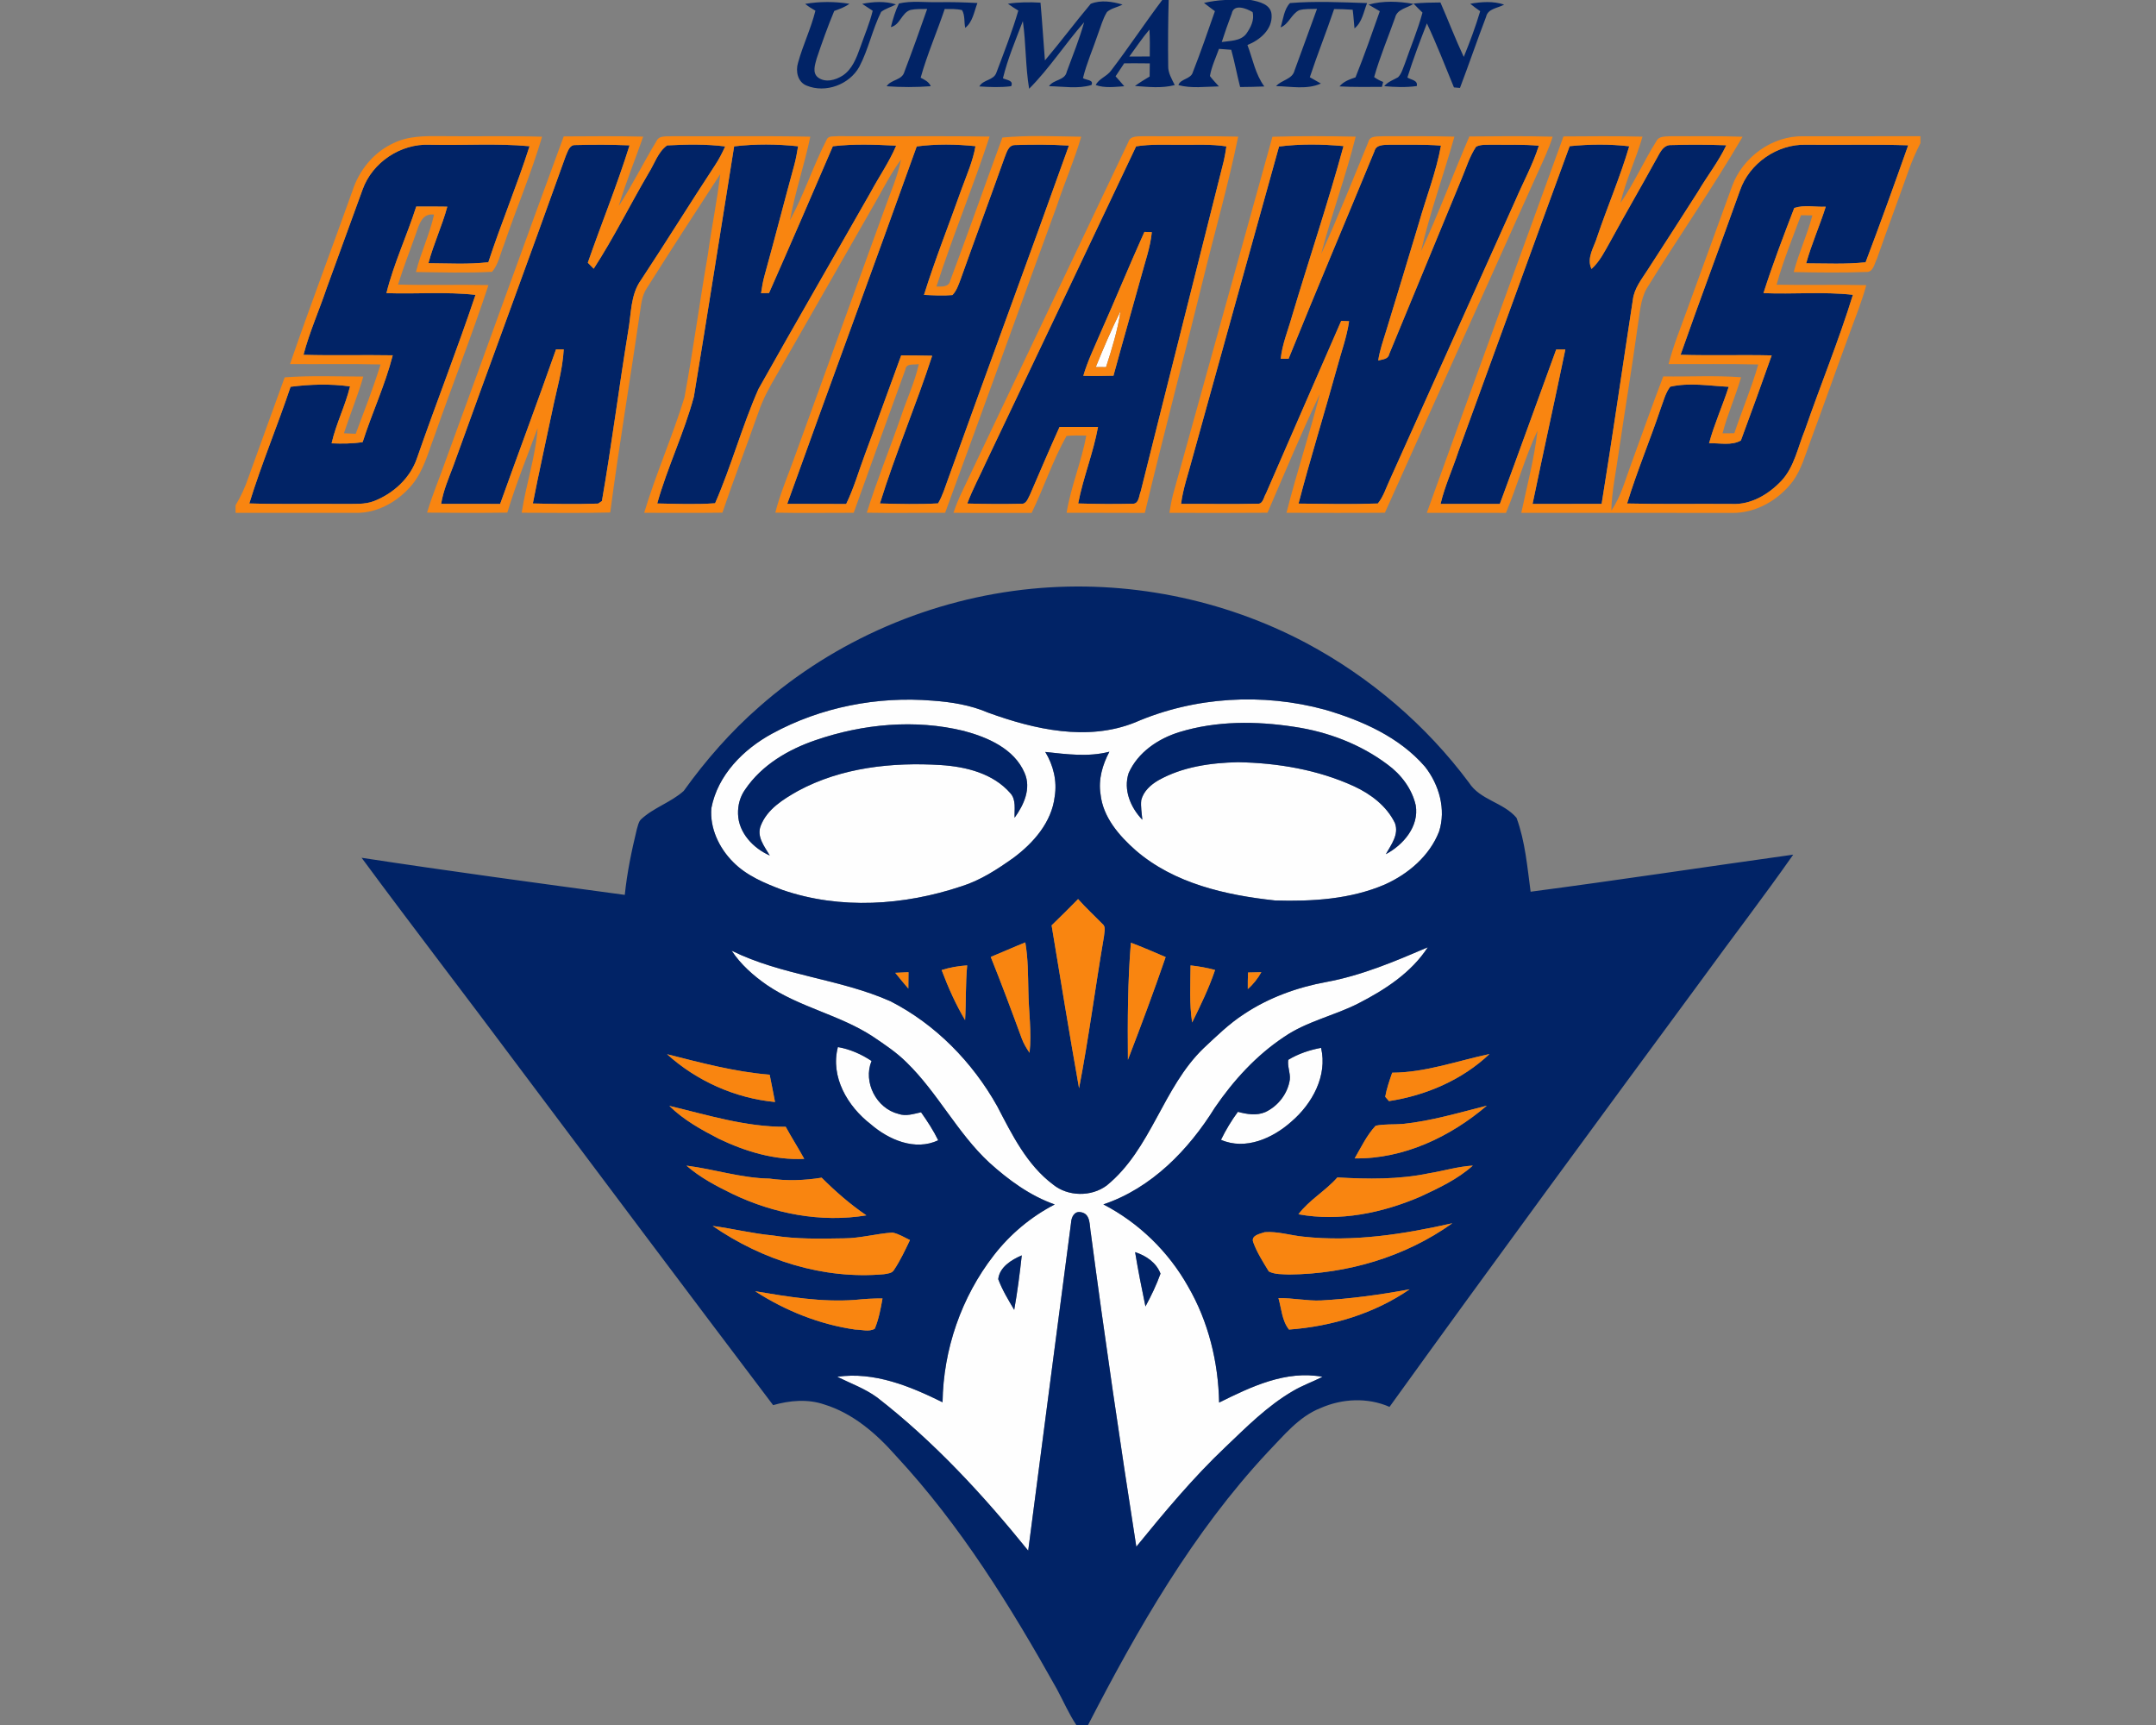 <?xml version="1.0" encoding="UTF-8"?>
<!DOCTYPE svg PUBLIC "-//W3C//DTD SVG 1.1//EN" "http://www.w3.org/Graphics/SVG/1.1/DTD/svg11.dtd">
<!-- Creator: CorelDRAW -->
<svg xmlns="http://www.w3.org/2000/svg" xml:space="preserve" width="2000px" height="1600px" version="1.1" style="shape-rendering:geometricPrecision; text-rendering:geometricPrecision; image-rendering:optimizeQuality; fill-rule:evenodd; clip-rule:evenodd"
viewBox="0 0 2000 1600"
 xmlns:xlink="http://www.w3.org/1999/xlink">
 <rect x="0" y="0" width="2000" height="1600" fill="#808080" stroke="none"/>
 <defs>
  <style type="text/css">
   <![CDATA[
    .fil1 {fill:#012366;fill-rule:nonzero}
    .fil2 {fill:#F98510;fill-rule:nonzero}
    .fil0 {fill:#FEFEFE;fill-rule:nonzero}
   ]]>
  </style>
 </defs>
 <g id="Capa_x0020_1">
  <g id="Tennessee_x0020_Martin_x0020_Skyhawks.cdr">
   <path class="fil0" d="M1230.49 910.81c32.74,-6.04 63.55,-19.13 93.99,-32.16 -15.31,23.58 -39.71,39.39 -64.29,52 -22.55,11.52 -48.08,16.69 -69.12,31.18 -25.69,17.08 -46.83,40.26 -64.16,65.62 -24.29,39.12 -58.83,74.75 -103.39,89.66 32.88,17.04 60.43,43.82 78.55,76.11 18.94,32.56 28.08,70.17 28.84,107.71 29.62,-14.65 61.86,-30.23 95.9,-23.87 -9.14,4.66 -18.89,8.03 -27.71,13.33 -23.44,13.69 -42.73,33.13 -62.25,51.73 -30.09,28.48 -56.61,60.4 -82.76,92.48 -15.1,-96.69 -29.3,-193.51 -42.14,-290.52 -1.43,-7.15 0.16,-18.3 -9.43,-19.76 -6.1,-1.17 -8.74,4.93 -8.98,9.96 -13.22,101.32 -26.63,202.65 -39.74,304 -41.85,-51.79 -87.44,-101.17 -140.13,-142.09 -11.31,-8.27 -24.58,-13.01 -37.03,-19.18 34.41,-4.95 67.52,8.74 97.72,23.63 0.66,-48.93 17.48,-97.67 47.55,-136.32 15.15,-19.58 34.51,-35.76 56.5,-47.15 -22.94,-8.06 -42.81,-22.68 -60.69,-38.81 -29.64,-27.5 -47.79,-64.74 -76.69,-92.9 -9.43,-9.41 -20.58,-16.77 -31.57,-24.19 -30.63,-20 -67.76,-26.96 -98.02,-47.6 -12.55,-8.72 -24.29,-19.05 -32.74,-31.89 46.65,23.12 100.06,25.9 147.39,46.94 41.78,21.37 76.08,56.47 98.94,97.27 13.75,26.38 27.45,54.38 51.82,72.69 13.88,11.28 35.47,11.55 49.77,0.92 41.43,-33.72 51.9,-90.75 89.91,-127.36 11.89,-11.1 23.6,-22.65 37.33,-31.55 23.01,-15.34 49.5,-24.93 76.63,-29.88zm-35.42 72.21c9.3,-5.64 19.77,-9.11 30.41,-11.1 6.12,25.91 -8.26,51.95 -27.54,68.43 -17.22,15.39 -42.6,26.83 -65.3,16.87 4.45,-9.11 9.69,-17.8 15.68,-25.96 8.24,2.2 17.19,3.76 25.35,0.29 11.89,-5.54 20.93,-17.16 22.83,-30.22 0.64,-6.2 -2.43,-12.22 -1.43,-18.31zm-417.8 -11.84c11.23,1.99 21.75,6.6 31.21,12.9 -8.08,19.66 4.5,44.03 24.98,49.11 6.96,2.47 14.12,-0.05 20.95,-1.51 5.86,8.29 11.45,16.82 15.92,25.99 -21.48,10.12 -45.96,-0.48 -62.62,-14.94 -21.38,-16.45 -37.67,-43.89 -30.44,-71.55zm239.21 -630.73c7.1,-17.56 14.65,-34.99 22.99,-51.97 -2.62,17.75 -7.97,34.99 -13.46,52.05 -3.18,-0.03 -6.35,-0.08 -9.53,-0.08zm-300.16 339.98c45.11,-24.56 97.69,-34.79 148.79,-30.55 17.59,1.25 35.26,4.11 51.55,11.13 43.05,15.63 92.14,26.81 136.29,9.06 55.18,-23.9 118.47,-27.58 176.35,-11.76 34.25,10.06 68.82,25.32 92.61,52.84 13.06,16.61 19.73,39.66 13,60.24 -8.82,22.52 -28.47,39.21 -50.11,48.96 -32,13.8 -67.66,15.89 -102.07,14.86 -45.67,-4.91 -93.51,-15.66 -129.17,-46.44 -15.47,-13.67 -30.43,-30.78 -32.66,-52.19 -2.17,-13.69 1.86,-27.31 8.21,-39.33 -19.6,5.11 -39.71,2.3 -59.47,0.21 7.47,12.26 11.08,26.91 8.77,41.22 -2.75,23.89 -19.66,43.17 -38.28,57 -14.96,10.63 -30.59,20.9 -48.26,26.41 -53.14,17.78 -112.35,21.78 -165.88,3.42 -16.48,-6.25 -33.43,-13.19 -45.99,-26.01 -12.95,-12.96 -21.67,-31.37 -20.11,-49.91 5.86,-30.73 29.75,-54.67 56.43,-69.16zm377.8 -1.41l0 0c-19.66,6.04 -38.52,18.7 -47.1,37.96 -5.19,15.55 1.78,32.08 12.66,43.37 -0.47,-6.04 -1.69,-12.11 -1,-18.18 2.04,-8.26 8.84,-14.35 15.97,-18.46 22.36,-12.53 48.4,-16.16 73.69,-16.74 36.85,0.66 74.07,6.91 107.74,22.33 15.55,7.2 30.33,18.36 37.91,34.09 3.97,10.6 -3.5,20.11 -8.4,28.88 16.21,-8.59 30.97,-25.78 27.71,-45.28 -3.47,-15.41 -13.67,-28.79 -26.31,-37.98 -25.13,-18.84 -55.33,-30.25 -86.3,-34.84 -35.31,-5.45 -72.16,-5.67 -106.57,4.85zm-337.27 7.42l0 0c-25.51,8.66 -50.23,23.12 -65.59,45.83 -4.72,6.54 -6.89,14.7 -6.62,22.72 0.45,17.43 14.14,31.85 29.45,38.52 -4.82,-8.21 -12.42,-17.43 -8.42,-27.55 5.93,-15.44 20.87,-24.58 34.62,-32.37 40.27,-21.75 87.5,-26.78 132.58,-23.97 23.32,1.53 48.38,7.73 64.32,26.04 5.7,6.17 3.66,15.23 4,22.86 8.51,-11.87 15.63,-27.1 9.25,-41.62 -9.62,-22.44 -34.17,-33.03 -56.35,-38.94 -45.22,-11.07 -93.45,-6.52 -137.24,8.48zm296.13 474.96l0 0c2.76,16.88 6.12,33.65 9.59,50.39 5.32,-9.8 10.22,-19.92 13.96,-30.44 -3.84,-10.25 -13.48,-16.71 -23.55,-19.95zm-126.97 25.07l0 0c3.74,10.03 9.38,19.28 14.81,28.47 2.99,-16.74 5.17,-33.64 7.02,-50.54 -9.48,4.03 -20.66,10.91 -21.83,22.07z"/>
   <path class="fil1" d="M957.51 546.07c87.18,-8.48 176.8,9.29 254.15,50.35 58.96,31.47 111.12,75.9 151.04,129.54 10.33,16.16 32.08,18.28 44.11,32.64 8.05,21.9 9.96,45.51 13.06,68.5 81.3,-10.73 162.38,-23.05 243.6,-34.38 -27.26,38.91 -56.29,76.58 -84.21,115.07 -97.25,132 -194.44,264.08 -290.28,397.14 -20.34,-8.93 -43.97,-7.76 -64.11,1.16 -20.26,8.03 -34.09,25.62 -48.84,40.8 -69.41,74.33 -120.35,163.26 -166.71,253.11l-10.91 0c-6.99,-10.59 -12.05,-22.28 -18.06,-33.43 -42.79,-76.48 -89.33,-151.76 -149.2,-216.21 -18.17,-20.61 -39.94,-39.52 -66.67,-47.71 -15.39,-5.22 -31.92,-3.68 -47.31,0.66 -79.26,-104.71 -157.99,-209.8 -236.8,-314.83 -48.05,-64.48 -97.19,-128.16 -144.93,-192.85 81.25,12.4 162.71,23.42 244.14,34.41 2.09,-20.53 6.3,-40.77 11.15,-60.82 1.03,-3.1 1.43,-6.7 3.81,-9.14 11.71,-10.99 27.82,-15.81 39.69,-26.44 20.47,-28.53 43.73,-55.15 70.22,-78.22 70.09,-61.83 160.08,-100.37 253.06,-109.35zm-31.5 640.4c1.17,-11.16 12.35,-18.04 21.83,-22.07 -1.85,16.9 -4.03,33.8 -7.02,50.54 -5.43,-9.19 -11.07,-18.44 -14.81,-28.47zm126.97 -25.07c10.07,3.24 19.71,9.7 23.55,19.95 -3.74,10.52 -8.64,20.64 -13.96,30.44 -3.47,-16.74 -6.83,-33.51 -9.59,-50.39zm-296.13 -474.96c43.79,-15 92.02,-19.55 137.24,-8.48 22.18,5.91 46.73,16.5 56.35,38.94 6.38,14.52 -0.74,29.75 -9.25,41.62 -0.34,-7.63 1.7,-16.69 -4,-22.86 -15.94,-18.31 -41,-24.51 -64.32,-26.04 -45.08,-2.81 -92.31,2.22 -132.58,23.97 -13.75,7.79 -28.69,16.93 -34.62,32.37 -4,10.12 3.6,19.34 8.42,27.55 -15.31,-6.67 -29,-21.09 -29.45,-38.52 -0.27,-8.02 1.9,-16.18 6.62,-22.72 15.36,-22.71 40.08,-37.17 65.59,-45.83zm337.27 -7.42c34.41,-10.52 71.26,-10.3 106.57,-4.85 30.97,4.59 61.17,16 86.3,34.84 12.64,9.19 22.84,22.57 26.31,37.98 3.26,19.5 -11.5,36.69 -27.71,45.28 4.9,-8.77 12.37,-18.28 8.4,-28.88 -7.58,-15.73 -22.36,-26.89 -37.91,-34.09 -33.67,-15.42 -70.89,-21.67 -107.74,-22.33 -25.29,0.58 -51.33,4.21 -73.69,16.74 -7.13,4.11 -13.93,10.2 -15.97,18.46 -0.69,6.07 0.53,12.14 1,18.18 -10.88,-11.29 -17.85,-27.82 -12.66,-43.37 8.58,-19.26 27.44,-31.92 47.1,-37.96zm519.92 -502.25c8.66,-25.3 34.7,-43.31 61.4,-42.54 31.56,0.39 63.13,-0.51 94.68,0.53 -12.79,36.31 -25.88,72.52 -39.52,108.52 -18.31,1.99 -36.77,1.01 -55.13,0.99 4.96,-17.89 12.58,-34.87 18.17,-52.54 -9.67,0.4 -19.92,-1.85 -29.19,1.12 -10.04,26.14 -20.1,52.37 -28.58,79.04 27.63,1.17 55.44,-1.53 82.97,1.57 -13.09,42.38 -29.99,83.55 -44.53,125.45 -6.57,15.9 -9.7,33.99 -21.73,47 -11.84,12.55 -28.15,22.38 -45.96,21.53 -32.39,-0.26 -64.84,0.35 -97.24,-0.42 9.09,-29.83 21.27,-58.65 31.18,-88.21 2.62,-6.81 4.29,-14.25 8.82,-20.13 17.83,-4.06 36.24,-0.8 54.25,0.08 -5.67,17.61 -13.38,34.54 -18.22,52.39 9.74,-0.39 20.58,2.47 29.51,-2.57 9.72,-26.22 19.25,-52.55 28.58,-78.94 -28.19,-0.66 -56.37,0.29 -84.53,-0.55 17.88,-50.94 36.93,-101.49 55.07,-152.32zm-157.96 -41.19c18.31,-1.86 36.93,-2.07 55.26,0.1 -8.35,28.43 -20.13,55.71 -29.64,83.76 -2.84,9.73 -10.25,19.69 -5.35,30.04 7.81,-7.07 12.39,-16.63 17.51,-25.64 13.66,-25.09 28.08,-49.75 41.8,-74.78 3.68,-5.96 6.51,-15.13 15.18,-14.52 16.82,-0.5 33.69,-0.4 50.54,0.19 -7.21,15.28 -17.8,28.58 -26.31,43.12 -15.39,24.22 -31.04,48.27 -46.59,72.38 -5.57,8.74 -12.53,17.21 -13.78,27.89 -9.69,63.05 -18.75,126.22 -28.95,189.22 -21.38,0.18 -42.73,-0.05 -64.08,0.05 9.88,-47.79 20.53,-95.44 30.41,-143.26 -2.83,0.03 -5.67,0.03 -8.48,0.03 -17.45,47.73 -34.62,95.6 -52.29,143.26 -18.33,0 -36.66,-0.06 -54.99,-0.03 3.95,-16.63 11.18,-32.24 16.5,-48.48 34.52,-94.41 68.61,-188.95 103.26,-283.33zm-269.59 0.31c19.76,-2.54 39.97,-2.22 59.82,-0.39 -14.47,53.08 -32.11,105.27 -47.85,158.01 -3.65,13.03 -9.03,25.7 -10.41,39.26 1.83,0 5.46,0 7.29,0 26.06,-64.45 53.27,-128.45 79.73,-192.74 1.54,-5.94 8.61,-5.62 13.51,-5.78 16.03,0.13 32.11,-0.47 48.14,0.8 -4.48,24.68 -13.81,48.13 -20.61,72.21 -10.07,33.24 -19.98,66.52 -30.25,99.71 -2.79,9.03 -5.94,18.01 -7.37,27.41 3.81,-1.11 9.22,-1 10.17,-5.88 22.57,-54.33 44.82,-108.82 67.37,-163.15 4.16,-9.85 7.23,-20.37 13.27,-29.3 4.55,-2.3 9.8,-1.64 14.73,-1.82 14.49,0.21 29,-0.43 43.47,0.92 -5.57,17.57 -14.52,33.78 -21.75,50.68 -38.86,86.54 -77.8,173.03 -116.66,259.57 -3.45,7.29 -5.78,15.32 -10.97,21.62 -24.48,0.87 -49.03,0.34 -73.54,0.08 11.02,-42.36 24.16,-84.11 35.79,-126.28 3.79,-14.25 9.01,-28.21 11.1,-42.86 -1.83,-0.08 -5.48,-0.27 -7.31,-0.34 -23.15,53.37 -46.65,106.62 -69.75,160.02 -2.28,3.53 -2.65,10.28 -8.18,9.57 -23.53,0.58 -47.1,0.05 -70.63,0.15 1.8,-14.06 6.57,-27.47 10.17,-41.13 26.95,-96.77 53.67,-193.59 80.72,-290.34zm-336.11 -0.07c18.04,-2.39 36.45,-2.12 54.52,-0.24 -2.38,13.8 -8.08,26.62 -12.85,39.68 -11.63,32.77 -24.53,65.11 -34.91,98.28 8.77,0.39 17.59,0.92 26.36,0.16 3.92,-4.06 5.67,-9.57 7.63,-14.71 13.37,-37.53 27.25,-74.91 40.61,-112.45 2.03,-4.77 3.41,-12.08 9.98,-12.02 16.61,-0.51 33.27,-0.53 49.86,0.5 -36.85,103.15 -74.94,205.85 -111.95,308.93 -2.89,7.76 -5.17,15.84 -9.46,22.96 -17.96,1.01 -35.97,0.53 -53.93,0.08 14.38,-46.28 33.48,-90.96 48.5,-137.03 -9.59,-0.24 -19.18,-0.26 -28.74,-0.34 -11.26,30.62 -22.25,61.37 -33.67,91.94 -5.72,15.34 -10.22,31.16 -17.38,45.91 -18.22,-0.16 -36.45,0.03 -54.67,-0.13 39.73,-110.62 80.48,-220.88 120.1,-331.52zm-169.37 -0.06c19.65,-2.38 39.68,-2.17 59.34,-0.08 -0.93,5.56 -1.89,11.15 -3.34,16.64 -9.38,34.22 -18.18,68.61 -27.66,102.78 -1.59,5.54 -2.52,11.18 -3.36,16.85 1.85,-0.03 5.56,-0.11 7.39,-0.14 20.02,-45.27 39.65,-90.7 59.2,-136.15 19.47,-2.34 39.21,-1.54 58.76,-0.56 -6.44,15.23 -15.97,28.82 -23.76,43.34 -34.6,60.82 -69.7,121.37 -103.98,182.38 -15.26,34.57 -25.14,71.37 -40.24,105.96 -17.85,1.3 -35.81,0.53 -53.69,0.21 9.4,-33.64 24.93,-65.32 33.99,-99.04 12.82,-77.33 24.87,-154.81 37.35,-232.19zm-156.19 8.9c1.88,-4 3.29,-10.43 8.93,-10.12 16.74,-0.45 33.51,-0.42 50.25,0.27 -11.47,36.79 -26.09,72.5 -38.73,108.87 1.38,1.38 4.11,4.16 5.48,5.54 18.55,-28.56 33.65,-59.21 50.87,-88.56 5.51,-8.66 8.66,-19.65 17.21,-25.8 17.91,-0.93 36.03,-1.32 53.89,0.96 -2.73,6.01 -5.75,11.91 -9.41,17.43 -23.18,35.25 -45.38,71.17 -68.63,106.38 -9.99,13.8 -9.01,31.65 -11.98,47.71 -8.56,52.4 -15.26,105.14 -24.34,157.4 -0.88,0.61 -2.65,1.78 -3.52,2.36 -20.16,0.69 -40.38,0.37 -60.56,-0.11 5.56,-28.63 12,-57.08 17.96,-85.61 3.84,-19.05 9.64,-37.83 10.7,-57.33 -1.77,-0.02 -5.38,-0.02 -7.15,-0.02 -16.82,47.97 -34.7,95.57 -51.84,143.41 -18.25,-0.21 -36.51,0.06 -54.73,-0.1 1.96,-12.21 6.94,-23.63 11.28,-35.13 34.55,-95.92 69.99,-191.55 104.32,-287.55zm-188.5 31.23c9.03,-25.35 35.44,-42.88 62.3,-41.64 30.86,0.8 61.86,-1.51 92.61,1.38 -11.57,36.26 -26.38,71.42 -38.22,107.6 -18.44,2.17 -37.09,1.01 -55.61,0.93 4.75,-17.85 12.72,-34.65 17.54,-52.48 -9.59,-0.13 -19.2,-0.18 -28.82,-0.1 -8.61,26.99 -20.8,52.79 -27.66,80.31 27.53,1.01 55.24,-1.48 82.63,1.62 -17.04,50.86 -36.69,100.82 -54.28,151.47 -6.25,18.54 -21.91,32.8 -39.87,39.81 -8.82,3.42 -18.49,2.42 -27.74,2.63 -29.32,-0.24 -58.64,0.42 -87.94,-0.45 11.26,-36.56 26.12,-71.95 38.28,-108.21 18.27,-2.34 36.87,-2.89 55.15,-0.35 -4.37,18.04 -13.01,34.7 -17.09,52.8 9.62,0.39 19.29,0.37 28.8,-1.14 8.66,-27.05 20.87,-52.98 27.92,-80.51 -27.61,-0.5 -55.21,0.35 -82.78,-0.45 5.53,-21.16 14.54,-41.19 21.51,-61.9 11.02,-30.47 22.17,-60.88 33.27,-91.32zm974.94 -172.61c8.29,-0.76 16.61,-0.98 24.95,-1 7.34,16.77 13.86,33.93 21.65,50.51 5.66,-13.9 10.96,-28.02 15.23,-42.41 -3.16,-2.22 -6.28,-4.45 -9.22,-6.91 10.41,-1.8 21.24,-2.62 31.44,0.79 -5.83,3.42 -15.07,3.5 -16.77,11.4 -8.37,21.85 -15.89,44.02 -24.21,65.9 -1.4,-0.13 -4.18,-0.37 -5.59,-0.5 -8.13,-19.87 -15.94,-39.92 -25.08,-59.37 -6.49,16.54 -12.77,33.22 -18.1,50.18 3.29,2.27 9.99,2.43 8.69,7.94 -10.01,1.38 -20.18,1.01 -30.2,0.11 3.34,-4.1 8.43,-5.72 12.88,-8.29 3.28,-3.34 4.4,-8.11 6.17,-12.29 5.46,-15.9 12.11,-31.42 16.45,-47.68 -2.83,-2.73 -5.64,-5.49 -8.29,-8.38zm-41.7 1.01c13.59,-3.81 27.85,-3.1 41.62,-0.69 -5.88,3.95 -15.15,4.74 -17.03,12.77 -6.47,18.39 -14.15,36.37 -19.42,55.13 2.57,1.88 5.35,3.36 8.37,4.5 -0.29,1.14 -0.9,3.44 -1.19,4.58 -13.11,-0.02 -26.23,0.32 -39.31,-0.45 3.76,-4.63 9.37,-6.51 14.83,-8.39 8.11,-20.22 15.31,-40.8 22.54,-61.33 -3.52,-2.01 -6.99,-4.05 -10.41,-6.12zm-81.61 21.11c2.43,-7.47 3.12,-16.87 8.74,-22.57 23.73,-1.93 47.71,-0.74 71.5,0.03 -3.29,8.08 -4.51,17.67 -11.69,23.47 -0.63,-5.75 -0.9,-11.55 -1.69,-17.3 -5.75,-0.39 -11.47,-0.63 -17.22,-0.63 -7.15,21.19 -15.52,41.96 -22.54,63.23 3.44,1.91 6.86,3.84 10.27,5.85 -12.92,5.86 -27.84,2.63 -41.56,2.41 5.04,-5.85 15.13,-6.19 17.14,-14.57 7.1,-18.96 13.78,-38.11 20.82,-57.11 -5.53,0.27 -11.2,-0.26 -16.58,1.27 -7.26,3.58 -9.48,12.88 -17.19,15.92zm-252.96 -21.93c9.99,-1.54 20.14,-1.59 30.23,-1.01 1.61,17.83 2.67,35.71 4.1,53.59 14.57,-17.19 28,-35.31 42.52,-52.53 9.46,-3.81 19.95,-2.06 29.46,0.69 -4.64,2.6 -10.39,3.31 -14.39,6.89 -3.97,6.36 -5.8,13.72 -8.45,20.69 -4.55,13.56 -10.43,26.73 -13.85,40.66 2.7,1.99 10.33,1.35 7.89,6.41 -12.58,3.79 -26.38,1.27 -39.39,1.09 4.19,-6.44 14.84,-5.12 16.51,-13.54 5.61,-15.15 11.68,-30.22 16.1,-45.8 -17.64,20.05 -32.18,42.78 -51.04,61.7 -3.5,-20.75 -2.86,-41.91 -5.83,-62.73 -6.68,17.45 -14.04,34.83 -18.49,53.03 3.44,1.77 10.17,1.75 7.65,7.34 -9.8,1.27 -19.7,0.84 -29.53,0.21 3.57,-6.52 13.45,-5.48 15.87,-12.9 7.12,-19 14.62,-37.94 20.29,-57.43 -3.29,-2.04 -6.55,-4.08 -9.65,-6.36zm-101.08 -0.24c11.92,-2.73 24.21,-0.93 36.29,-1.19 12.18,-0.24 24.34,0.1 36.5,0.77 -3.1,7.92 -4.24,17.45 -11.31,23.04 -1.16,-5.4 -0.08,-11.52 -2.94,-16.45 -5.24,-1.32 -10.7,-1 -16.08,-1.06 -7.18,21.33 -16.26,42.04 -22.33,63.74 3.71,1.93 7.68,3.76 9.38,7.89 -13.62,1.01 -27.31,1.01 -40.93,0.03 4.11,-6.41 14.38,-5.43 16.48,-13.43 7.33,-19.31 14.35,-38.76 21.11,-58.25 -5.11,0.13 -10.33,-0.19 -15.36,0.87 -8.4,2.52 -9.59,13.94 -18.31,15.95 1.91,-7.47 4.11,-14.94 7.5,-21.91zm-87 0.37c13.59,-2.3 27.47,-2.28 41.06,-0.08 -4.21,3.13 -9.21,4.85 -14.09,6.63 -6.01,14.43 -11.28,29.16 -16.26,43.97 -1.46,5.62 -4.37,13.27 1.13,17.67 6.79,5.19 16.27,2.57 22.87,-1.64 9,-5.88 12.84,-16.4 16.34,-26.04 3.92,-11.34 8.74,-22.42 11.6,-34.12 -3.26,-2.12 -6.54,-4.22 -9.75,-6.41 10.36,-2.02 21.14,-2.68 31.37,0.5 -4.5,2.52 -9.7,3.76 -13.8,6.94 -8.16,16.37 -11.74,34.73 -20.27,50.94 -9.22,16.56 -31.23,24.69 -48.79,17.46 -8.35,-3.23 -10.44,-13.33 -8.03,-21.17 4.48,-16.37 12.03,-31.79 16.13,-48.32 -3.28,-1.9 -6.57,-3.89 -9.51,-6.33zm331.24 -3.6l5.96 0c-0.53,20.34 -0.72,40.71 -0.43,61.06 -0.24,6.57 3.34,12.18 6.07,17.85 -12.05,3.18 -24.66,1.7 -36.93,0.83 4.37,-3.18 9.01,-5.99 13.64,-8.77 0.06,-4.06 0.08,-8.14 0.14,-12.19 -7.92,-0.11 -15.84,-0.11 -23.74,-0.08 -2.67,4.03 -5.32,8.05 -8,12.08 2.73,3.02 5.43,6.09 8.05,9.22 -8.76,0.56 -18.03,1.91 -26.46,-1.14 2.94,-5.96 10.54,-8.05 14.36,-13.54 16.32,-21.37 31.15,-43.84 47.34,-65.32zm-30.55 52.45l0 0c6.33,-0.05 12.64,-0.08 18.97,-0.08 0.11,-8.32 0.19,-16.64 -0.29,-24.93 -6.78,7.9 -12.48,16.67 -18.68,25.01zm88.8 -52.45l23.92 0c7.76,1.56 18.67,3.95 19.26,13.69 0.92,13.65 -10.86,23.45 -22.39,28.06 4.93,12.98 7.26,27.02 15.66,38.44 -7.5,0.34 -14.97,0.47 -22.44,0.53 -2.97,-11.48 -5.06,-23.16 -8.26,-34.55 -3.82,-0.29 -7.61,-0.58 -11.37,-0.85 -2.99,8.32 -6.86,16.43 -8.4,25.2 2.49,3.41 5.54,6.41 8.32,9.61 -12.47,0.21 -25.4,2.07 -37.56,-1.19 1.96,-6.04 11.71,-5.4 13.43,-12.08 7.34,-18.62 13.8,-37.59 20.45,-56.5 -3.44,-2.49 -6.81,-5.04 -10.15,-7.66 6.42,-1.48 12.96,-2.36 19.53,-2.7zm6.22 12.61l0 0c-3.33,8.69 -6.38,17.51 -9.27,26.38 7.71,-1.24 17.3,-0.74 22.65,-7.52 4.13,-5.78 7.89,-13.01 5.96,-20.26 -5.54,-3.37 -17.48,-8.11 -19.34,1.4zm-88.71 123.15c13.69,-2.25 27.63,-1.32 41.45,-1.46 14.1,0.14 28.32,-0.76 42.31,1.49 -0.69,4.34 -1.35,8.74 -2.33,13.06 -25.64,102.3 -51.6,204.5 -77.12,306.83 -1.77,4.11 -1.56,12 -7.81,11.55 -16.74,0.43 -33.51,0.24 -50.25,-0.24 4.61,-24.05 14.04,-46.91 18.41,-70.99 -11.89,0.03 -23.79,0.03 -35.68,0 -9.38,20.77 -18.31,41.75 -27.34,62.68 -1.93,3.44 -3.34,9.21 -8.45,8.58 -16.58,0.4 -33.19,0.24 -49.8,-0.21 4.85,-13.2 11.65,-25.51 17.38,-38.31 46.51,-97.61 92.98,-195.26 139.23,-292.98zm7.68 79.37l0 0c-14.07,31.17 -26.97,62.88 -40.93,94.09 -5.53,13.01 -11.76,25.77 -15.73,39.36 9.32,0.29 18.65,0.13 27.97,-0.08 8.27,-30.54 17.14,-60.95 25.54,-91.49 3.63,-13.8 8.63,-27.34 10.04,-41.65 -1.72,-0.05 -5.17,-0.18 -6.89,-0.23zm-345.27 465.3l0 0c-26.68,14.49 -50.57,38.43 -56.43,69.16 -1.56,18.54 7.16,36.95 20.11,49.91 12.56,12.82 29.51,19.76 45.99,26.01 53.53,18.36 112.74,14.36 165.88,-3.42 17.67,-5.51 33.3,-15.78 48.26,-26.41 18.62,-13.83 35.53,-33.11 38.28,-57 2.31,-14.31 -1.3,-28.96 -8.77,-41.22 19.76,2.09 39.87,4.9 59.47,-0.21 -6.35,12.02 -10.38,25.64 -8.21,39.33 2.23,21.41 17.19,38.52 32.66,52.19 35.66,30.78 83.5,41.53 129.17,46.44 34.41,1.03 70.07,-1.06 102.07,-14.86 21.64,-9.75 41.29,-26.44 50.11,-48.96 6.73,-20.58 0.06,-43.63 -13,-60.24 -23.79,-27.52 -58.36,-42.78 -92.61,-52.84 -57.88,-15.82 -121.17,-12.14 -176.35,11.76 -44.15,17.75 -93.24,6.57 -136.29,-9.06 -16.29,-7.02 -33.96,-9.88 -51.55,-11.13 -51.1,-4.24 -103.68,5.99 -148.79,30.55zm259.2 177.88l0 0c8.3,50.38 16.56,100.79 25.46,151.07 9.01,-46.7 15.07,-93.91 23.1,-140.77 0.16,-3.79 2.2,-8.71 -1.35,-11.58 -7.55,-7.73 -15.52,-15.02 -22.65,-23.1 -8.08,8.22 -16.24,16.38 -24.56,24.38zm-56.45 29.29l0 0c10.1,25.09 19.53,50.47 28.85,75.87 1.75,4.64 4.32,8.93 7.13,13.03 2.12,-19.12 -0.85,-38.27 -1.09,-57.4 -0.37,-15.02 -0.26,-30.12 -2.86,-44.98 -10.76,4.32 -21.32,9.09 -32.03,13.48zm129.99 -13.19l0 0c-2.97,36.08 -3.07,72.37 -2.75,108.58 12.15,-31.57 24.02,-63.28 34.99,-95.28 -10.7,-4.58 -21.35,-9.22 -32.24,-13.3zm181.43 36.4l0 0c-27.13,4.95 -53.62,14.54 -76.63,29.88 -13.73,8.9 -25.44,20.45 -37.33,31.55 -38.01,36.61 -48.48,93.64 -89.91,127.36 -14.3,10.63 -35.89,10.36 -49.77,-0.92 -24.37,-18.31 -38.07,-46.31 -51.82,-72.69 -22.86,-40.8 -57.16,-75.9 -98.94,-97.27 -47.33,-21.04 -100.74,-23.82 -147.39,-46.94 8.45,12.84 20.19,23.17 32.74,31.89 30.26,20.64 67.39,27.6 98.02,47.6 10.99,7.42 22.14,14.78 31.57,24.19 28.9,28.16 47.05,65.4 76.69,92.9 17.88,16.13 37.75,30.75 60.69,38.81 -21.99,11.39 -41.35,27.57 -56.5,47.15 -30.07,38.65 -46.89,87.39 -47.55,136.32 -30.2,-14.89 -63.31,-28.58 -97.72,-23.63 12.45,6.17 25.72,10.91 37.03,19.18 52.69,40.92 98.28,90.3 140.13,142.09 13.11,-101.35 26.52,-202.68 39.74,-304 0.24,-5.03 2.88,-11.13 8.98,-9.96 9.59,1.46 8,12.61 9.43,19.76 12.84,97.01 27.04,193.83 42.14,290.52 26.15,-32.08 52.67,-64 82.76,-92.48 19.52,-18.6 38.81,-38.04 62.25,-51.73 8.82,-5.3 18.57,-8.67 27.71,-13.33 -34.04,-6.36 -66.28,9.22 -95.9,23.87 -0.76,-37.54 -9.9,-75.15 -28.84,-107.71 -18.12,-32.29 -45.67,-59.07 -78.55,-76.11 44.56,-14.91 79.1,-50.54 103.39,-89.66 17.33,-25.36 38.47,-48.54 64.16,-65.62 21.04,-14.49 46.57,-19.66 69.12,-31.18 24.58,-12.61 48.98,-28.42 64.29,-52 -30.44,13.03 -61.25,26.12 -93.99,32.16zm-356.98 -11.05l0 0c6.04,16 12.98,31.71 21.75,46.41 0.98,-16.9 0.34,-33.85 1.93,-50.73 -8.02,0.53 -16,1.89 -23.68,4.32zm230.89 -4.29l0 0c-0.08,17.64 -1.22,35.42 1.48,52.93 7.82,-15.9 15.63,-31.9 21.27,-48.72 -7.47,-2.01 -15.07,-3.39 -22.75,-4.21zm-273.91 6.86l0 0c3.95,4.93 7.97,9.8 12.11,14.6 0.08,-5.09 0.13,-10.15 0.15,-15.18 -4.07,0.19 -8.18,0.37 -12.26,0.58zm327.23 -0.29l0 0c-0.16,5.11 -0.29,10.2 -0.21,15.34 5.09,-4.42 9.25,-9.78 12.56,-15.63 -4.14,0.05 -8.24,0.16 -12.35,0.29zm-380.45 69.14l0 0c-7.23,27.66 9.06,55.1 30.44,71.55 16.66,14.46 41.14,25.06 62.62,14.94 -4.47,-9.17 -10.06,-17.7 -15.92,-25.99 -6.83,1.46 -13.99,3.98 -20.95,1.51 -20.48,-5.08 -33.06,-29.45 -24.98,-49.11 -9.46,-6.3 -19.98,-10.91 -31.21,-12.9zm417.8 11.84l0 0c-1,6.09 2.07,12.11 1.43,18.31 -1.9,13.06 -10.94,24.68 -22.83,30.22 -8.16,3.47 -17.11,1.91 -25.35,-0.29 -5.99,8.16 -11.23,16.85 -15.68,25.96 22.7,9.96 48.08,-1.48 65.3,-16.87 19.28,-16.48 33.66,-42.52 27.54,-68.43 -10.64,1.99 -21.11,5.46 -30.41,11.1zm-576.26 -5.19l0 0c27.42,24.85 63.28,40.82 100.13,44.32 -1.51,-8.48 -3.36,-16.88 -4.98,-25.33 -32.4,-2.59 -63.76,-11.07 -95.15,-18.99zm672.63 17.14l0 0c-2.49,7.34 -5.11,14.67 -6.46,22.33 0.88,1.01 2.6,3.02 3.47,4.02 34.28,-5.24 67.9,-19.62 93.22,-43.65 -29.93,6.36 -59.23,17.14 -90.23,17.3zm-670.54 30.78l0 0c13.22,13.06 29.67,22.12 46.07,30.57 24.5,11.73 51.65,19.95 79.07,18.57 -5.51,-10.07 -11.71,-19.71 -17.19,-29.75 -36.96,0.29 -72.4,-10.94 -107.95,-19.39zm680.5 16.74l0 0c-8.42,0.74 -17,-0.08 -25.29,1.67 -8.22,8.79 -13.43,19.92 -19.45,30.28 45.17,0.71 88.77,-19.97 122.57,-48.88 -25.75,6.49 -51.34,14.2 -77.83,16.93zm-664.58 38.68l0 0c12.66,11.1 27.71,18.94 42.73,26.27 38.28,18.31 82.01,26.84 124.13,19.85 -14.97,-10.2 -28.69,-22.15 -41.48,-34.94 -16.08,2.59 -32.32,3.12 -48.45,0.84 -26.15,-0.42 -51.21,-8.74 -76.93,-12.02zm688.64 7.12l0 0c-27.9,5.83 -56.56,5.46 -84.85,3.82 -10.99,12.53 -26.04,20.82 -36.13,34.17 38.2,7.02 77.85,-1.19 113.14,-16.37 17.03,-7.95 34.49,-16.08 48.61,-28.77 -13.83,0.82 -27.16,4.95 -40.77,7.15zm-116.29 58.78l0 0c-12,-1.14 -23.79,-5.08 -35.9,-4.18 -4.26,1.48 -12.77,2.81 -10.83,9.01 3.49,9.72 9.19,18.59 14.57,27.41 5.77,2.94 12.63,2.52 18.96,2.84 53.54,-0.48 107.55,-16.27 151.26,-47.53 -45.16,10.2 -91.73,17.49 -138.06,12.45zm-548.06 -9.96l0 0c46.1,31.77 102.68,49.83 158.86,44.77 3.39,-0.61 7.66,-0.74 9.49,-4.21 5.77,-8.64 10.17,-18.12 14.65,-27.47 -5.3,-2.52 -10.39,-5.77 -16.22,-6.94 -15.09,0.98 -29.85,5.3 -45.08,5.35 -21.99,0.37 -44.16,0.88 -65.96,-2.68 -18.76,-1.74 -37.09,-6.35 -55.74,-8.82zm564.03 69.14l0 0c-13.11,0.48 -26.07,-2.46 -39.18,-2.17 2.81,9.75 3.21,20.95 9.78,29.14 39.44,-2.91 79.12,-14.75 111.86,-37.35 -27.25,5.11 -54.75,8.79 -82.46,10.38zm-524.61 -8.58l0 0c27.97,18.09 59.81,30.83 92.85,35.55 5.9,0.03 12.79,2.38 18.09,-0.79 3.74,-8.98 5.48,-18.6 7.18,-28.08 -8.45,-0.06 -16.9,0.45 -25.3,1.35 -31.18,2.33 -62.2,-2.89 -92.82,-8.03z"/>
   <path class="fil2" d="M1061.59 215.13c1.72,0.05 5.17,0.18 6.89,0.23 -1.41,14.31 -6.41,27.85 -10.04,41.65 -8.4,30.54 -17.27,60.95 -25.54,91.49 -9.32,0.21 -18.65,0.37 -27.97,0.08 3.97,-13.59 10.2,-26.35 15.73,-39.36 13.96,-31.21 26.86,-62.92 40.93,-94.09zm-45.11 125.32l0 0c3.18,0 6.35,0.05 9.53,0.08 5.49,-17.06 10.84,-34.3 13.46,-52.05 -8.34,16.98 -15.89,34.41 -22.99,51.97zm433.88 -213.91c24.42,-0.18 48.85,-0.39 73.3,0.21 -6.02,20.8 -15.5,40.46 -20.48,61.57 12.58,-18.2 21.54,-38.55 33.27,-57.25 2.54,-5.45 9.41,-4.29 14.36,-4.74 21.91,0.21 43.81,-0.32 65.7,0.51 -28.06,47.97 -59.93,93.64 -89.06,140.92 -5.81,10.47 -6.2,22.68 -8.16,34.17 -5.41,39.58 -12.08,78.97 -17.83,118.47 -2.44,17.72 -6.28,35.28 -6.73,53.19 8.93,-12.9 12.82,-28.27 18.25,-42.75 9.99,-27.24 19.58,-54.63 29.94,-81.7 24.05,0.4 48.18,-1.06 72.18,0.79 -5.06,17.57 -12.61,34.31 -17.19,52 3.6,0 7.26,-0.02 10.91,-0.05 7.15,-21.35 16,-42.12 22.23,-63.81 -27.74,-0.72 -55.5,-0.19 -83.21,-0.35 4.45,-17.35 11.31,-33.93 17.35,-50.78 13.96,-38.12 27.74,-76.32 41.67,-114.46 9.8,-26.76 37.14,-46.65 65.91,-46.1 36.21,-0.05 72.45,0.11 108.69,-0.05l0 6.46c-3.89,7.74 -7.47,15.63 -10.39,23.79 -9.88,27.98 -20.29,55.74 -30.06,83.74 -2.39,4.55 -3.31,12.42 -9.96,11.94 -22.36,0.83 -44.77,0.51 -67.13,0.09 4.69,-17.89 12.69,-34.65 17.3,-52.56 -3.52,-0.05 -7.05,-0.11 -10.54,-0.16 -7.9,21.35 -16.61,42.46 -22.63,64.45 27.74,0.56 55.45,-0.24 83.18,0.4 -4.02,14.91 -9.82,29.22 -15.1,43.71 -12.39,33.69 -24.31,67.55 -36.76,101.19 -4.67,12.55 -8.27,25.83 -16.14,36.85 -13.19,17.51 -34.27,29.82 -56.55,29.53 -65.14,-0.13 -130.31,-0.1 -195.47,-0.1 5.4,-25.35 12.13,-50.55 15.07,-76.32 -11.6,24.71 -18.78,51.2 -29.27,76.37 -24.48,-0.08 -48.96,-0.03 -73.43,-0.03 41.85,-116.53 84.69,-232.69 126.78,-349.14zm5.72 9.04l0 0c-34.65,94.38 -68.74,188.92 -103.26,283.33 -5.32,16.24 -12.55,31.85 -16.5,48.48 18.33,-0.03 36.66,0.03 54.99,0.03 17.67,-47.66 34.84,-95.53 52.29,-143.26 2.81,0 5.65,0 8.48,-0.03 -9.88,47.82 -20.53,95.47 -30.41,143.26 21.35,-0.1 42.7,0.13 64.08,-0.05 10.2,-63 19.26,-126.17 28.95,-189.22 1.25,-10.68 8.21,-19.15 13.78,-27.89 15.55,-24.11 31.2,-48.16 46.59,-72.38 8.51,-14.54 19.1,-27.84 26.31,-43.12 -16.85,-0.59 -33.72,-0.69 -50.54,-0.19 -8.67,-0.61 -11.5,8.56 -15.18,14.52 -13.72,25.03 -28.14,49.69 -41.8,74.78 -5.12,9.01 -9.7,18.57 -17.51,25.64 -4.9,-10.35 2.51,-20.31 5.35,-30.04 9.51,-28.05 21.29,-55.33 29.64,-83.76 -18.33,-2.17 -36.95,-1.96 -55.26,-0.1zm157.96 41.19l0 0c-18.14,50.83 -37.19,101.38 -55.07,152.32 28.16,0.84 56.34,-0.11 84.53,0.55 -9.33,26.39 -18.86,52.72 -28.58,78.94 -8.93,5.04 -19.77,2.18 -29.51,2.57 4.84,-17.85 12.55,-34.78 18.22,-52.39 -18.01,-0.88 -36.42,-4.14 -54.25,-0.08 -4.53,5.88 -6.2,13.32 -8.82,20.13 -9.91,29.56 -22.09,58.38 -31.18,88.21 32.4,0.77 64.85,0.16 97.24,0.42 17.81,0.85 34.12,-8.98 45.96,-21.53 12.03,-13.01 15.16,-31.1 21.73,-47 14.54,-41.9 31.44,-83.07 44.53,-125.45 -27.53,-3.1 -55.34,-0.4 -82.97,-1.57 8.48,-26.67 18.54,-52.9 28.58,-79.04 9.27,-2.97 19.52,-0.72 29.19,-1.12 -5.59,17.67 -13.21,34.65 -18.17,52.54 18.36,0.02 36.82,1 55.13,-0.99 13.64,-36 26.73,-72.21 39.52,-108.52 -31.55,-1.04 -63.12,-0.14 -94.68,-0.53 -26.7,-0.77 -52.74,17.24 -61.4,42.54zm-433.67 -49.93c25.72,-0.77 51.47,-0.62 77.22,-0.09 -9.11,36.72 -22.41,72.3 -32.03,108.91 15.58,-34.23 29.49,-69.22 43.79,-104 1.41,-6.31 9.11,-4.82 13.96,-5.33 21.96,0.16 43.92,-0.26 65.86,0.42 -9.96,35.58 -22.76,70.42 -31,106.44 16.27,-34.97 29.64,-71.2 44.88,-106.62 25.75,-0.24 51.52,-0.48 77.27,0.21 -3.74,11.9 -9.17,23.13 -14.31,34.44 -47.07,104.79 -94.3,209.54 -141.32,314.36 -30.41,0.26 -60.85,0.08 -91.29,0.05 9.38,-36.98 21.41,-73.19 30.94,-110.12 -17.27,36.19 -32.6,73.27 -48.55,110.07 -30.33,0.23 -60.66,0.21 -91,0.08 0.91,-5.65 1.89,-11.29 3.32,-16.82 30.78,-110.65 61.56,-221.33 92.26,-332zm6.12 9.05l0 0c-27.05,96.75 -53.77,193.57 -80.72,290.34 -3.6,13.66 -8.37,27.07 -10.17,41.13 23.53,-0.1 47.1,0.43 70.63,-0.15 5.53,0.71 5.9,-6.04 8.18,-9.57 23.1,-53.4 46.6,-106.65 69.75,-160.02 1.83,0.07 5.48,0.26 7.31,0.34 -2.09,14.65 -7.31,28.61 -11.1,42.86 -11.63,42.17 -24.77,83.92 -35.79,126.28 24.51,0.26 49.06,0.79 73.54,-0.08 5.19,-6.3 7.52,-14.33 10.97,-21.62 38.86,-86.54 77.8,-173.03 116.66,-259.57 7.23,-16.9 16.18,-33.11 21.75,-50.68 -14.47,-1.35 -28.98,-0.71 -43.47,-0.92 -4.93,0.18 -10.18,-0.48 -14.73,1.82 -6.04,8.93 -9.11,19.45 -13.27,29.3 -22.55,54.33 -44.8,108.82 -67.37,163.15 -0.95,4.88 -6.36,4.77 -10.17,5.88 1.43,-9.4 4.58,-18.38 7.37,-27.41 10.27,-33.19 20.18,-66.47 30.25,-99.71 6.8,-24.08 16.13,-47.53 20.61,-72.21 -16.03,-1.27 -32.11,-0.67 -48.14,-0.8 -4.9,0.16 -11.97,-0.16 -13.51,5.78 -26.46,64.29 -53.67,128.29 -79.73,192.74 -1.83,0 -5.46,0 -7.29,0 1.38,-13.56 6.76,-26.23 10.41,-39.26 15.74,-52.74 33.38,-104.93 47.85,-158.01 -19.85,-1.83 -40.06,-2.15 -59.82,0.39zm-139.73 -4.29c1.88,-5.98 9.11,-4.95 14.03,-5.27 29.28,0.29 58.55,-0.37 87.79,0.4 -9.24,45.22 -22.12,89.61 -33,134.46 -17.59,71.58 -36.45,142.86 -53.59,214.55 -24.19,-0.14 -48.37,-0.03 -72.56,-0.14 3.97,-24.39 13.85,-47.31 18.23,-71.6 -6.12,-0.03 -12.24,-0.32 -18.31,0.37 -12.82,22.76 -20.98,47.9 -32.37,71.39 -24.18,-0.18 -48.34,0.11 -72.5,-0.13 2.22,-6.54 4.74,-12.95 7.76,-19.15 51.39,-108.35 103.15,-216.51 154.52,-324.88zm7.15 4.16l0 0c-46.25,97.72 -92.72,195.37 -139.23,292.98 -5.73,12.8 -12.53,25.11 -17.38,38.31 16.61,0.45 33.22,0.61 49.8,0.21 5.11,0.63 6.52,-5.14 8.45,-8.58 9.03,-20.93 17.96,-41.91 27.34,-62.68 11.89,0.03 23.79,0.03 35.68,0 -4.37,24.08 -13.8,46.94 -18.41,70.99 16.74,0.48 33.51,0.67 50.25,0.24 6.25,0.45 6.04,-7.44 7.81,-11.55 25.52,-102.33 51.48,-204.53 77.12,-306.83 0.98,-4.32 1.64,-8.72 2.33,-13.06 -13.99,-2.25 -28.21,-1.35 -42.31,-1.49 -13.82,0.14 -27.76,-0.79 -41.45,1.46zm-530.97 -9.24c24.58,-0.11 49.17,-0.4 73.72,0.21 -7.49,21.48 -16.18,42.54 -22.67,64.34 12.66,-19.44 22.96,-40.32 34.96,-60.16 2.57,-5.77 9.72,-4.07 14.78,-4.58 42.65,0.35 85.3,-0.45 127.93,0.45 -5.41,26.07 -14.12,51.37 -18.86,77.57 13.16,-24.09 21.48,-50.47 34.06,-74.84 1.72,-4.08 7.02,-2.7 10.47,-3.21 46.88,0.4 93.77,-0.34 140.63,0.4 -15.23,46.76 -34.2,92.24 -49.27,139.05 5.19,0.08 11.63,0.74 12.9,-5.75 16.5,-43.97 32.08,-88.32 48.26,-132.42 24.27,-2.33 48.77,-1.06 73.12,-0.77 -6.23,21.56 -15.31,42.14 -22.33,63.44 -34.76,95.08 -69.01,190.33 -103.9,285.38 -24.21,-0.11 -48.45,0.37 -72.66,-0.08 9.35,-30.01 21.27,-59.15 31.6,-88.82 5.41,-16.4 12.93,-32.08 16.64,-49.03 -4.45,1.03 -11.76,-1.22 -12.48,5.19 -16,44.24 -32.13,88.42 -47.92,132.74 -24.24,-0.08 -48.48,0.4 -72.71,-0.13 4.34,-17.17 11.36,-33.49 17.35,-50.09 27.89,-77.25 56.13,-154.39 84.05,-231.61 5.3,-15.18 12.08,-29.93 15.2,-45.77 -8.87,12 -15.65,25.29 -23.01,38.25 -30.92,53.96 -61.65,108.02 -92.64,161.96 -6.36,10.83 -12.45,21.91 -16.48,33.85 -10.94,31.23 -22.94,62.1 -33.56,93.43 -24.19,0.32 -48.37,0.14 -72.56,0.11 10.89,-36.16 26.26,-70.81 37.35,-106.89 8.16,-44.16 14.1,-88.69 21.8,-132.92 3.32,-24.83 8.54,-49.41 11.42,-74.31 -23.02,35.18 -45.8,70.49 -68.24,106.01 -4.13,6.2 -5.03,13.7 -6.04,20.9 -9,62.36 -19.57,124.48 -27.78,186.94 -27.37,0.69 -54.76,0.24 -82.12,0.22 4,-26.39 12.87,-51.92 14.81,-78.6 -9.67,26.04 -20.11,51.89 -28.16,78.49 -24.83,0.34 -49.62,0.27 -74.42,0 5.01,-16.95 12.03,-33.19 17.81,-49.88 36.53,-99.63 72.23,-199.52 108.95,-299.07zm1.88 18.14l0 0c-34.33,96 -69.77,191.63 -104.32,287.55 -4.34,11.5 -9.32,22.92 -11.28,35.13 18.22,0.16 36.48,-0.11 54.73,0.1 17.14,-47.84 35.02,-95.44 51.84,-143.41 1.77,0 5.38,0 7.15,0.02 -1.06,19.5 -6.86,38.28 -10.7,57.33 -5.96,28.53 -12.4,56.98 -17.96,85.61 20.18,0.48 40.4,0.8 60.56,0.11 0.87,-0.58 2.64,-1.75 3.52,-2.36 9.08,-52.26 15.78,-105 24.34,-157.4 2.97,-16.06 1.99,-33.91 11.98,-47.71 23.25,-35.21 45.45,-71.13 68.63,-106.38 3.66,-5.52 6.68,-11.42 9.41,-17.43 -17.86,-2.28 -35.98,-1.89 -53.89,-0.96 -8.55,6.15 -11.7,17.14 -17.21,25.8 -17.22,29.35 -32.32,60 -50.87,88.56 -1.37,-1.38 -4.1,-4.16 -5.48,-5.54 12.64,-36.37 27.26,-72.08 38.73,-108.87 -16.74,-0.69 -33.51,-0.72 -50.25,-0.27 -5.64,-0.31 -7.05,6.12 -8.93,10.12zm156.19 -8.9l0 0c-12.48,77.38 -24.53,154.86 -37.35,232.19 -9.06,33.72 -24.59,65.4 -33.99,99.04 17.88,0.32 35.84,1.09 53.69,-0.21 15.1,-34.59 24.98,-71.39 40.24,-105.96 34.28,-61.01 69.38,-121.56 103.98,-182.38 7.79,-14.52 17.32,-28.11 23.76,-43.34 -19.55,-0.98 -39.29,-1.78 -58.76,0.56 -19.55,45.45 -39.18,90.88 -59.2,136.15 -1.83,0.03 -5.54,0.11 -7.39,0.14 0.84,-5.67 1.77,-11.31 3.36,-16.85 9.48,-34.17 18.28,-68.56 27.66,-102.78 1.45,-5.49 2.41,-11.08 3.34,-16.64 -19.66,-2.09 -39.69,-2.3 -59.34,0.08zm169.37 0.06l0 0c-39.62,110.64 -80.37,220.9 -120.1,331.52 18.22,0.16 36.45,-0.03 54.67,0.13 7.16,-14.75 11.66,-30.57 17.38,-45.91 11.42,-30.57 22.41,-61.32 33.67,-91.94 9.56,0.08 19.15,0.1 28.74,0.34 -15.02,46.07 -34.12,90.75 -48.5,137.03 17.96,0.45 35.97,0.93 53.93,-0.08 4.29,-7.12 6.57,-15.2 9.46,-22.96 37.01,-103.08 75.1,-205.78 111.95,-308.93 -16.59,-1.03 -33.25,-1.01 -49.86,-0.5 -6.57,-0.06 -7.95,7.25 -9.98,12.02 -13.36,37.54 -27.24,74.92 -40.61,112.45 -1.96,5.14 -3.71,10.65 -7.63,14.71 -8.77,0.76 -17.59,0.23 -26.36,-0.16 10.38,-33.17 23.28,-65.51 34.91,-98.28 4.77,-13.06 10.47,-25.88 12.85,-39.68 -18.07,-1.88 -36.48,-2.15 -54.52,0.24zm-485.66 -2.89c13.74,-6.92 29.53,-6.81 44.55,-6.63 31.21,0.4 62.41,-0.42 93.59,0.51 -10.09,34.14 -24.08,66.99 -35.52,100.71 -3.37,8.24 -4.98,17.65 -10.86,24.61 -23.47,1.22 -47.1,0.48 -70.63,0.19 4.46,-18.12 12.77,-34.99 16.77,-53.22 -10.54,-1.64 -13.64,8.42 -16.32,16.34 -5.66,16.19 -12,32.14 -17.06,48.51 27.95,0.77 55.93,-0.08 83.87,0.47 -15.49,47.16 -33.83,93.33 -50.14,140.19 -5.96,15.39 -10.02,32.13 -20.8,45.09 -12.71,15.33 -31.87,26.38 -52.18,26.01 -37.14,0.1 -74.31,-0.13 -111.45,0l0 -7.05c4.77,-7.97 8.72,-16.42 11.71,-25.22 11.13,-31.2 22.68,-62.25 33.83,-93.43 24.26,-1.85 48.63,-0.76 72.95,-0.74 -5.11,17.83 -12.29,34.97 -17.98,52.61 3.65,0.16 7.28,0.32 10.94,0.48 7.97,-21.33 16.29,-42.57 23.04,-64.32 -28,-0.69 -56,-0.11 -84,-0.34 18.55,-53.78 38.76,-106.97 57.86,-160.51 6.09,-19.02 19.55,-35.79 37.83,-44.26zm-28.4 42.96l0 0c-11.1,30.44 -22.25,60.85 -33.27,91.32 -6.97,20.71 -15.98,40.74 -21.51,61.9 27.57,0.8 55.17,-0.05 82.78,0.45 -7.05,27.53 -19.26,53.46 -27.92,80.51 -9.51,1.51 -19.18,1.53 -28.8,1.14 4.08,-18.1 12.72,-34.76 17.09,-52.8 -18.28,-2.54 -36.88,-1.99 -55.15,0.35 -12.16,36.26 -27.02,71.65 -38.28,108.21 29.3,0.87 58.62,0.21 87.94,0.45 9.25,-0.21 18.92,0.79 27.74,-2.63 17.96,-7.01 33.62,-21.27 39.87,-39.81 17.59,-50.65 37.24,-100.61 54.28,-151.47 -27.39,-3.1 -55.1,-0.61 -82.63,-1.62 6.86,-27.52 19.05,-53.32 27.66,-80.31 9.62,-0.08 19.23,-0.03 28.82,0.1 -4.82,17.83 -12.79,34.63 -17.54,52.48 18.52,0.08 37.17,1.24 55.61,-0.93 11.84,-36.18 26.65,-71.34 38.22,-107.6 -30.75,-2.89 -61.75,-0.58 -92.61,-1.38 -26.86,-1.24 -53.27,16.29 -62.3,41.64zm639.2 682.42c8.32,-8 16.48,-16.16 24.56,-24.38 7.13,8.08 15.1,15.37 22.65,23.1 3.55,2.87 1.51,7.79 1.35,11.58 -8.03,46.86 -14.09,94.07 -23.1,140.77 -8.9,-50.28 -17.16,-100.69 -25.46,-151.07zm-56.45 29.29c10.71,-4.39 21.27,-9.16 32.03,-13.48 2.6,14.86 2.49,29.96 2.86,44.98 0.24,19.13 3.21,38.28 1.09,57.4 -2.81,-4.1 -5.38,-8.39 -7.13,-13.03 -9.32,-25.4 -18.75,-50.78 -28.85,-75.87zm129.99 -13.19c10.89,4.08 21.54,8.72 32.24,13.3 -10.97,32 -22.84,63.71 -34.99,95.28 -0.32,-36.21 -0.22,-72.5 2.75,-108.58zm-175.55 25.35c7.68,-2.43 15.66,-3.79 23.68,-4.32 -1.59,16.88 -0.95,33.83 -1.93,50.73 -8.77,-14.7 -15.71,-30.41 -21.75,-46.41zm230.89 -4.29c7.68,0.82 15.28,2.2 22.75,4.21 -5.64,16.82 -13.45,32.82 -21.27,48.72 -2.7,-17.51 -1.56,-35.29 -1.48,-52.93zm-273.91 6.86c4.08,-0.21 8.19,-0.39 12.26,-0.58 -0.02,5.03 -0.07,10.09 -0.15,15.18 -4.14,-4.8 -8.16,-9.67 -12.11,-14.6zm327.23 -0.29c4.11,-0.13 8.21,-0.24 12.35,-0.29 -3.31,5.85 -7.47,11.21 -12.56,15.63 -0.08,-5.14 0.05,-10.23 0.21,-15.34zm-538.91 75.79c31.39,7.92 62.75,16.4 95.15,18.99 1.62,8.45 3.47,16.85 4.98,25.33 -36.85,-3.5 -72.71,-19.47 -100.13,-44.32zm672.63 17.14c31,-0.16 60.3,-10.94 90.23,-17.3 -25.32,24.03 -58.94,38.41 -93.22,43.65 -0.87,-1 -2.59,-3.01 -3.47,-4.02 1.35,-7.66 3.97,-14.99 6.46,-22.33zm-670.54 30.78c35.55,8.45 70.99,19.68 107.95,19.39 5.48,10.04 11.68,19.68 17.19,29.75 -27.42,1.38 -54.57,-6.84 -79.07,-18.57 -16.4,-8.45 -32.85,-17.51 -46.07,-30.57zm680.5 16.74c26.49,-2.73 52.08,-10.44 77.83,-16.93 -33.8,28.91 -77.4,49.59 -122.57,48.88 6.02,-10.36 11.23,-21.49 19.45,-30.28 8.29,-1.75 16.87,-0.93 25.29,-1.67zm-664.58 38.68c25.72,3.28 50.78,11.6 76.93,12.02 16.13,2.28 32.37,1.75 48.45,-0.84 12.79,12.79 26.51,24.74 41.48,34.94 -42.12,6.99 -85.85,-1.54 -124.13,-19.85 -15.02,-7.33 -30.07,-15.17 -42.73,-26.27zm688.64 7.12c13.61,-2.2 26.94,-6.33 40.77,-7.15 -14.12,12.69 -31.58,20.82 -48.61,28.77 -35.29,15.18 -74.94,23.39 -113.14,16.37 10.09,-13.35 25.14,-21.64 36.13,-34.17 28.29,1.64 56.95,2.01 84.85,-3.82zm-116.29 58.78c46.33,5.04 92.9,-2.25 138.06,-12.45 -43.71,31.26 -97.72,47.05 -151.26,47.53 -6.33,-0.32 -13.19,0.1 -18.96,-2.84 -5.38,-8.82 -11.08,-17.69 -14.57,-27.41 -1.94,-6.2 6.57,-7.53 10.83,-9.01 12.11,-0.9 23.9,3.04 35.9,4.18zm-548.06 -9.96c18.65,2.47 36.98,7.08 55.74,8.82 21.8,3.56 43.97,3.05 65.96,2.68 15.23,-0.05 29.99,-4.37 45.08,-5.35 5.83,1.17 10.92,4.42 16.22,6.94 -4.48,9.35 -8.88,18.83 -14.65,27.47 -1.83,3.47 -6.1,3.6 -9.49,4.21 -56.18,5.06 -112.76,-13 -158.86,-44.77zm564.03 69.14c27.71,-1.59 55.21,-5.27 82.46,-10.38 -32.74,22.6 -72.42,34.44 -111.86,37.35 -6.57,-8.19 -6.97,-19.39 -9.78,-29.14 13.11,-0.29 26.07,2.65 39.18,2.17zm-524.61 -8.58c30.62,5.14 61.64,10.36 92.82,8.03 8.4,-0.9 16.85,-1.41 25.3,-1.35 -1.7,9.48 -3.44,19.1 -7.18,28.08 -5.3,3.17 -12.19,0.82 -18.09,0.79 -33.04,-4.72 -64.88,-17.46 -92.85,-35.55z"/>
  </g>
 </g>
</svg>
